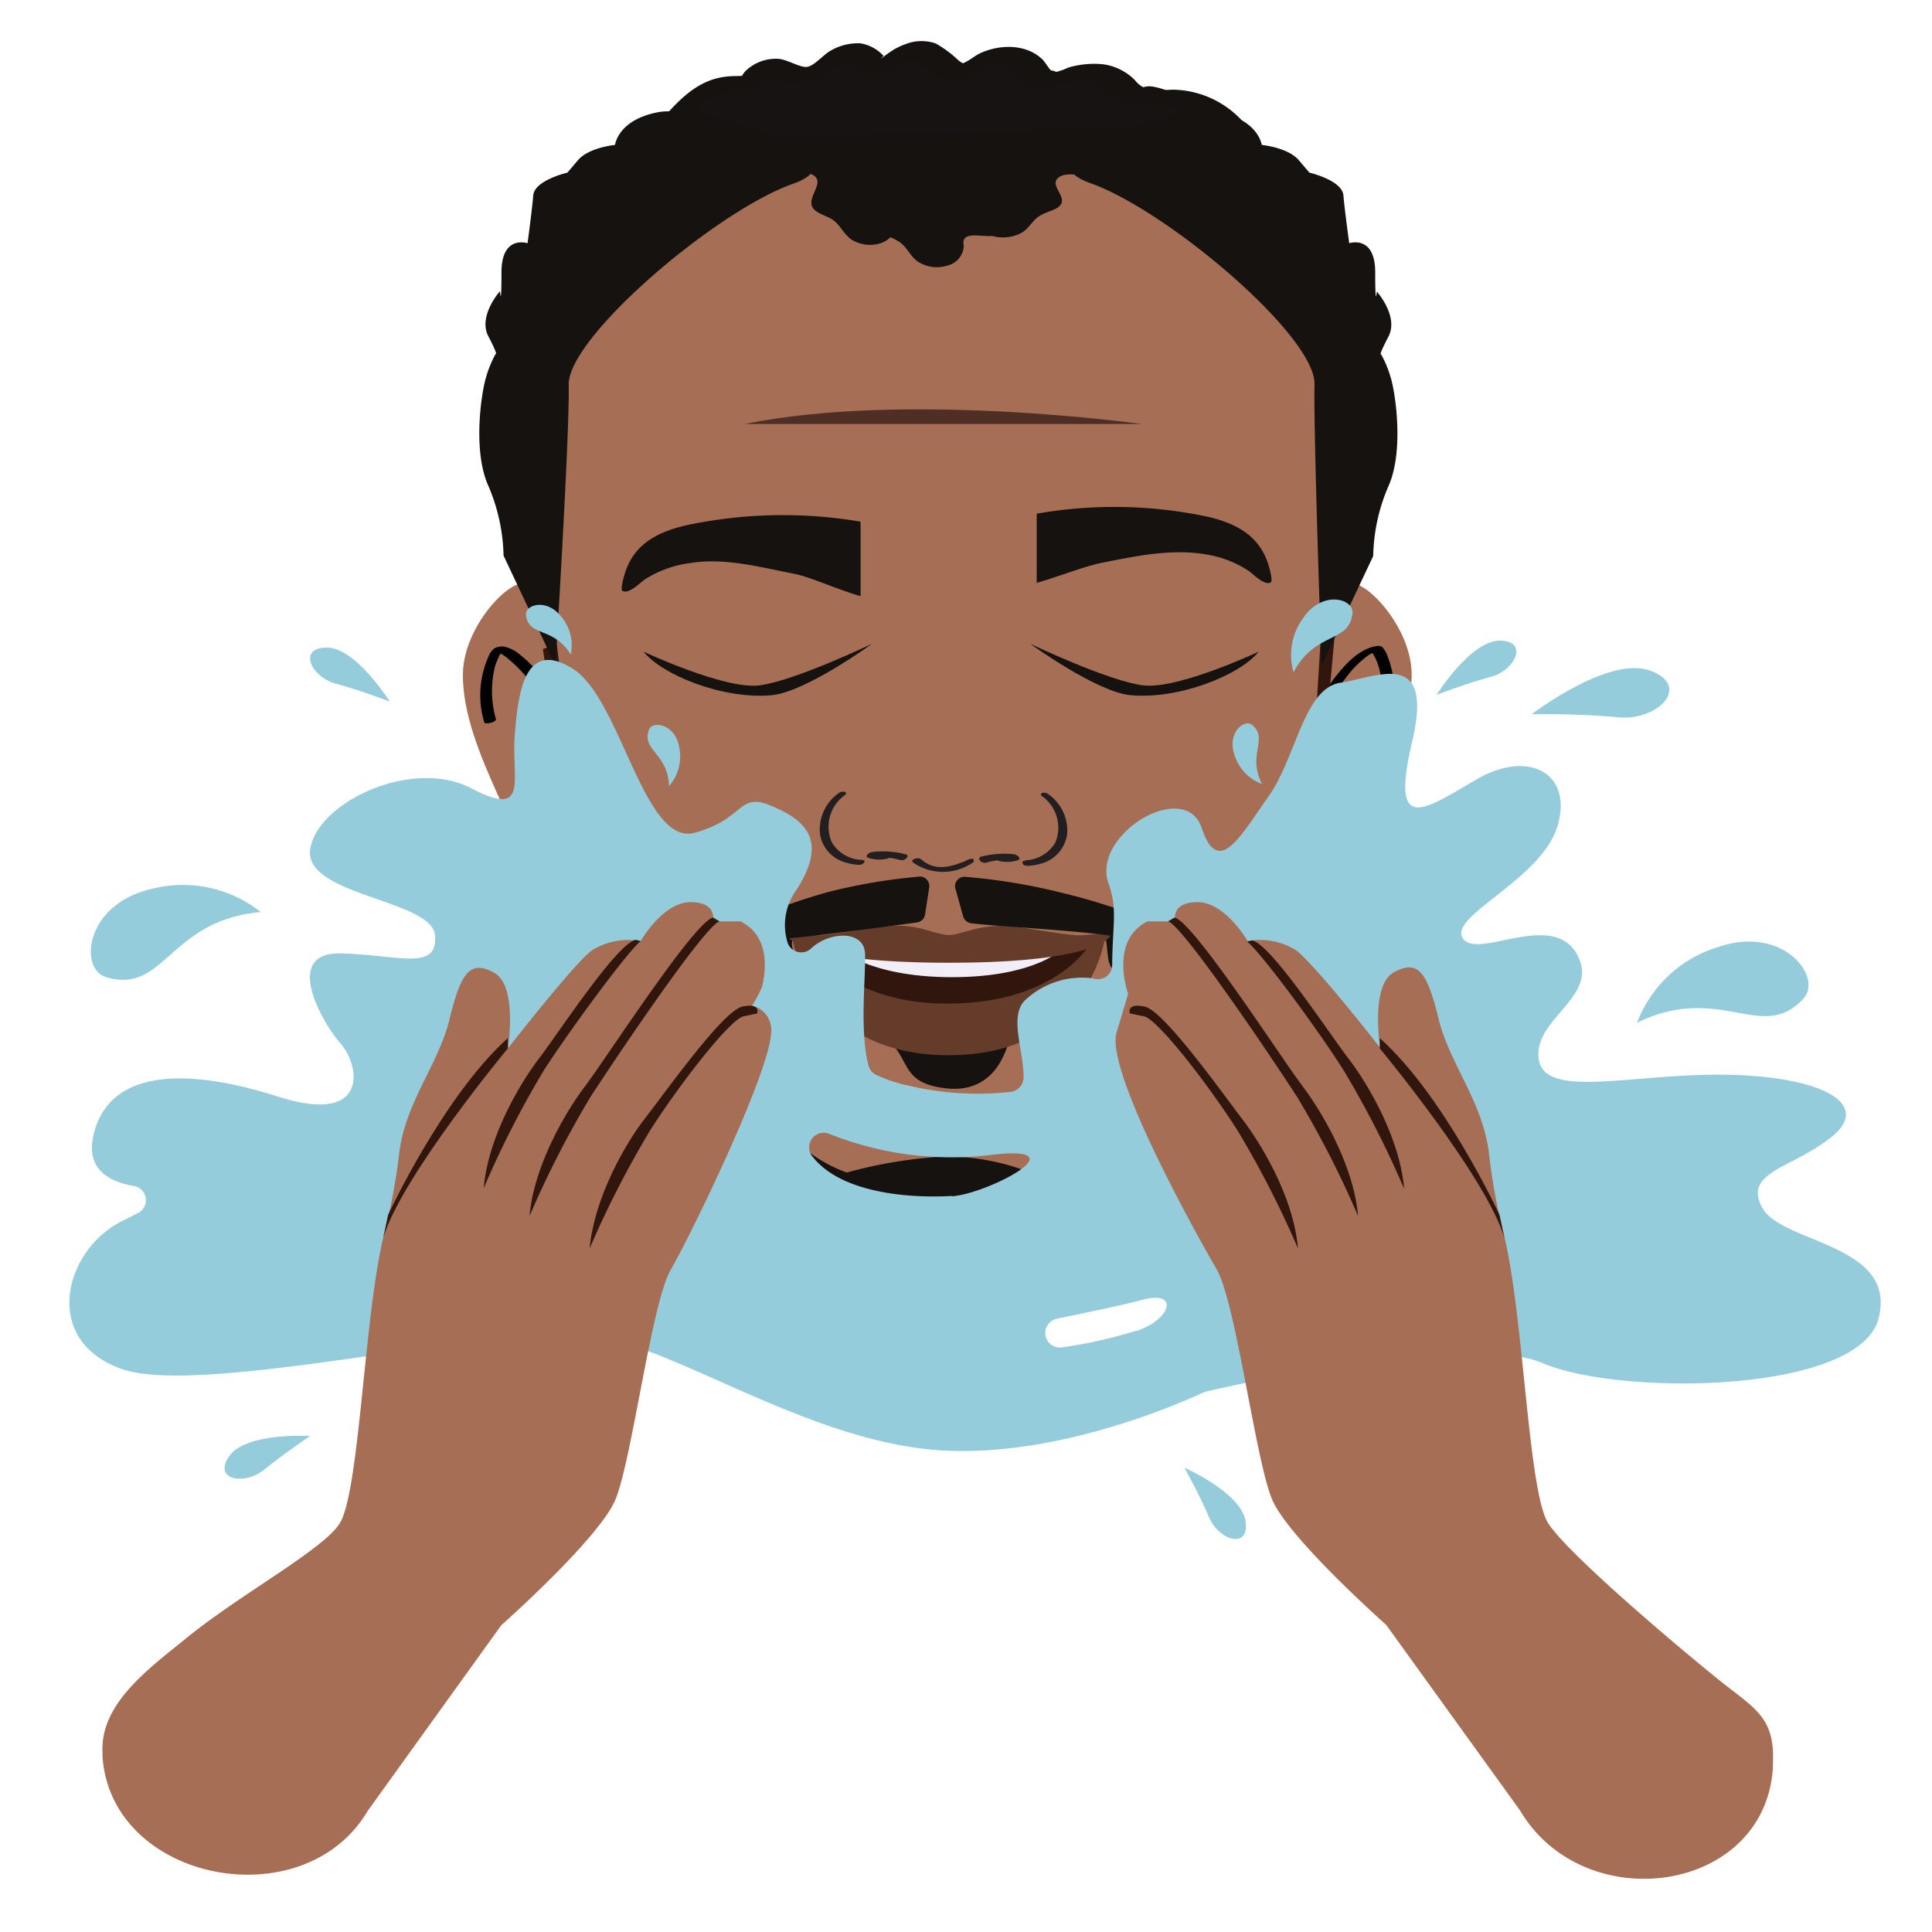 <svg id="Layer_1" data-name="Layer 1" xmlns="http://www.w3.org/2000/svg" viewBox="0 0 165.86 165.86"><defs><style>.cls-1{fill:#a66e54;}.cls-2{fill:#010101;}.cls-3{fill:#231f20;}.cls-4{fill:#151210;}.cls-5{fill:#4f2e25;}.cls-6{fill:#161312;}.cls-7{fill:#31160e;}.cls-8{fill:#653c29;}.cls-9{fill:#f1eef7;}.cls-10{fill:#95ccdc;}</style></defs><path class="cls-1" d="M51,57.17s-3.66-7.09-6.14-7.08c-1.51,0-5.16,4-5.12,7.9,0,5.16,3.65,11,4.54,14s.75,7.32,4.75,7.3c1.59,0,3.55-3.33,3.55-3.33S51.86,61.84,51,57.17Z"/><path class="cls-2" d="M50,64.13a33.72,33.72,0,0,0-3.22-5.63,10.79,10.79,0,0,0-2.27-2.4,3.14,3.14,0,0,0-1.19-.58,1.36,1.36,0,0,0-.84.12,1.46,1.46,0,0,0-.52.67A8.12,8.12,0,0,0,41.57,62c0,.24,1.1,0,1-.28a8.77,8.77,0,0,1-.07-4.52A5.5,5.5,0,0,1,43,56.05c0-.1.11-.2.17-.3l0-.07-.81.25c.07,0,.05,0,0,0l.22,0a3.5,3.5,0,0,1,.8.43A12.57,12.57,0,0,1,46.51,60a39.67,39.67,0,0,1,2.41,4.44c.12.26,1.13-.09,1-.28Z"/><path class="cls-2" d="M48.3,64.76c-3.11-.11-1.35,3.62-1.61,5.31a.87.87,0,0,0,0,.22c0-.05,0,.08,0,.07s.47-.07.47-.08-.39-.6-.42-.66A13.47,13.47,0,0,1,45.9,67a10.14,10.14,0,0,1-.2-3.15c.13-1.2.41-3,1.66-3.55.18-.08.4-.31.25-.51s-.51-.15-.7-.06A4.27,4.27,0,0,0,44.77,63a8.9,8.9,0,0,0-.13,2.91,18.69,18.69,0,0,0,.72,3.3,2.94,2.94,0,0,0,.9,1.62,1,1,0,0,0,1.37-.47,2.83,2.83,0,0,0,.07-1.53c-.06-.52-.75-3.41.22-3.38.24,0,.59-.07.69-.31a.3.3,0,0,0-.31-.41Z"/><path class="cls-1" d="M109.92,57.17s3.66-7.09,6.15-7.08c1.51,0,5.16,4,5.12,7.9-.06,5.16-3.65,11-4.54,14s-.75,7.32-4.75,7.3c-1.59,0-3.55-3.33-3.55-3.33S109.1,61.84,109.92,57.17Z"/><path class="cls-2" d="M112,64.2a28.93,28.93,0,0,1,3.9-6.47,8.54,8.54,0,0,1,1.33-1.29,2.28,2.28,0,0,1,.44-.3l.16-.08L118,56c.15-.07-.12,0,0,0s0,0,0,0-.06,0,0,0l-.28-.08a4.36,4.36,0,0,1,.69,1.5,8.7,8.7,0,0,1-.06,4.5c-.09.33,1,.18,1-.15a8.4,8.4,0,0,0-.2-5.36,2.51,2.51,0,0,0-.48-.86.62.62,0,0,0-.5-.08c-1.54.22-2.79,1.68-3.67,2.82A31.69,31.69,0,0,0,111,64.34c-.1.21.35.2.44.19a.78.78,0,0,0,.6-.33Z"/><path class="cls-2" d="M112.81,65.52c1.16,0,.62,2.19.53,2.83s-.54,2.76.78,2.67c.64,0,1-.67,1.21-1.19a13.4,13.4,0,0,0,.81-2.93,10.26,10.26,0,0,0,.13-3.45c-.19-1.46-.68-3.18-2.15-3.82-.46-.21-1.21.46-.59.73,1.12.5,1.48,2,1.66,3.07a8.4,8.4,0,0,1,0,2.6,18.93,18.93,0,0,1-.69,3.07,5.4,5.4,0,0,1-.4,1c0,.06-.17.18-.17.23l.12-.06c.81.24.26.06.26,0s-.1-.32-.11-.47a4.9,4.9,0,0,1,.06-.77c.07-.6.18-1.2.24-1.8a3.31,3.31,0,0,0-.18-1.74,1.46,1.46,0,0,0-1.48-.71c-.61,0-.79.83-.08.8Z"/><path class="cls-1" d="M113.46,57.13c-.51,5.61-1.6,10.85-1.85,16.72s-.75,13.57-1.66,15.76c-.47,1.12-1.92,2.12-2.8,3-4.79,4.54-10.73,9.18-16.88,11.71-2.68,1.1-9.62,1.1-9.62,1.1s-7,0-9.62-1.1c-3.77-1.55-7.17-4.3-10.51-6.6s-7.32-5-9.46-8.44c-.65-1-.58-2.47-.71-3.66-.42-3.89-.49-7.82-.66-11.73-.26-5.87-1.34-11.11-1.85-16.72s-1.15-28.95.51-33.42S69.67,7.24,80.65,7.24c7.7,0,19.69,5.91,26.72,11,3,2.16,5.08,4.16,5.58,5.49C114.61,28.18,114,51.51,113.46,57.13Z"/><path class="cls-3" d="M82.65,74c-1.5.61-2.6.63-3.58-.24-.22-.19-1,0-.68.29a4.5,4.5,0,0,0,5.12,0c.14-.1.12-.24,0-.32s-.68.18-.82.29"/><path class="cls-3" d="M77.85,73.37a7.58,7.58,0,0,0-3-.22.66.66,0,0,0-.4.23c-.06.1-.06.21.06.25a2.88,2.88,0,0,0,1.62.09.56.56,0,0,0,.43-.3c.06-.16-.12-.22-.25-.19a2.39,2.39,0,0,1-1.3-.07l-.34.48a6.72,6.72,0,0,1,2.64.2.55.55,0,0,0,.5-.16c.09-.09.17-.26,0-.31"/><path class="cls-3" d="M84.06,73.59a7.72,7.72,0,0,1,3-.25.63.63,0,0,1,.4.23c.07.09.07.2,0,.25a3,3,0,0,1-1.62.11.6.6,0,0,1-.44-.3c0-.15.12-.22.25-.19a2.3,2.3,0,0,0,1.3-.09l.35.48a6.73,6.73,0,0,0-2.64.23.55.55,0,0,1-.5-.15c-.09-.09-.17-.26,0-.32"/><path class="cls-3" d="M74,73.82a3.09,3.09,0,0,1-2.6-1.53,3.33,3.33,0,0,1,1.16-4.05c.14-.1.07-.23-.07-.27a.66.66,0,0,0-.52.14,3.83,3.83,0,0,0-1.58,3.44,3,3,0,0,0,2.24,2.5,4,4,0,0,0,1.08.19.57.57,0,0,0,.49-.2c.07-.15-.07-.22-.2-.22"/><path class="cls-3" d="M88,73.86a3.14,3.14,0,0,0,2.6-1.53,3.32,3.32,0,0,0-1.17-4c-.13-.1-.06-.23.08-.27a.66.66,0,0,1,.52.14,3.82,3.82,0,0,1,1.58,3.44,3.06,3.06,0,0,1-2.24,2.5,4.45,4.45,0,0,1-1.08.19c-.15,0-.42,0-.49-.2s.06-.22.2-.22"/><path class="cls-4" d="M74.86,55.27s-5.69,4.14-8.6,4.41c-4.25.39-9.48-1.79-11-3.73,0,0,6.92,3.25,9.91,2.89S74.86,55.27,74.86,55.27Z"/><path class="cls-4" d="M88.45,55.27s5.69,4.14,8.6,4.41c4.25.39,9.48-1.79,11-3.73,0,0-6.92,3.25-9.9,2.89S88.45,55.27,88.45,55.27Z"/><path class="cls-4" d="M73.88,44.86c0,1,0,2,0,3,0,.78,0,2.54,0,3.32-2.27-.67-4.32-1.66-5.79-1.94-2.92-.57-5.91-1.38-8.86-.9a9.49,9.49,0,0,0-3.85,1.39c-.37.24-1.38,1.31-1.94,1-.22-.11.16-1.36.2-1.49.77-2.51,2.77-3.55,5.21-4.13a39.78,39.78,0,0,1,15-.33"/><path class="cls-4" d="M89,44.1c0,1,0,2,0,3,0,.78,0,2.17,0,2.94,2.24-.66,4.17-1.45,5.62-1.73,2.87-.57,5.9-1.21,8.81-.73A9.24,9.24,0,0,1,107.18,49c.37.24,1.36,1.31,1.91,1,.22-.12-.15-1.36-.19-1.49-.77-2.51-2.73-3.55-5.14-4.13A38.53,38.53,0,0,0,89,44.1"/><path class="cls-4" d="M50.38,85.85a10.85,10.85,0,0,0,2.8,3.52c4.46,3,13.16,7.14,15.73,9.1a12.06,12.06,0,0,0,3.79,2.19A39.43,39.43,0,0,1,81,99.29a19.67,19.67,0,0,1,7.91,1.56S103.49,91.52,108,89.21c.33-.17,2.42-2.76,2.63-2.82,0,0,1.72,3.55-8.37,10.45-7,4.79-8.85,7.08-14.47,8.26s-13.37.78-16.79-.82c-5.3-2.47-17.44-11.42-19.34-13.78C50.47,89,50.38,85.85,50.38,85.85Z"/><path class="cls-4" d="M76.35,89.4,86.74,89c-.23.58-1,4.9-5.46,4.44C77.36,93,78.21,91.13,76.35,89.4Z"/><path class="cls-4" d="M104.33,9.7s-4.49-2.47-5.85-2.28a3,3,0,0,0-2,1.14S96,6.78,94.38,7a12.88,12.88,0,0,0-2.28.43S91,6.05,90.22,6.05A3.75,3.75,0,0,0,88.45,7a1.7,1.7,0,0,0-1.78-.94c-1.25.21-1.57.83-1.57.83a1.76,1.76,0,0,0-2-.86A6,6,0,0,0,81,7s-1.31-1.53-2.15-1l-.83.5s-.94-1.31-1.68-.6a7.64,7.64,0,0,1-1.25,1s-.31-.62-1.36-.42A3.61,3.61,0,0,0,72.25,7a5.46,5.46,0,0,0-1.88-.25c-.84.08-.94,1-.94,1a1.39,1.39,0,0,0-2-.77L66,7.78a11.38,11.38,0,0,0-2.82,1.09c-.94.63-.53,2.61-.53,2.61L57,17.15s8.89-6.49,23.09-6.52a55.52,55.52,0,0,1,24.9,6Z"/><path class="cls-5" d="M98,36.4s-20.22-2.83-34.06,0"/><path class="cls-4" d="M94.3,13.14c-.71-.51,1-1,0-1.12l-2.45-1.68c-2.45,0-3.58-.23-6-.15-.06,0-3.06-.2-3.13-.23a7.07,7.07,0,0,0-2.38-.4c-3.28-.17-6.5,1.79-9.79,1.81l-1.11.35a6.07,6.07,0,0,0-2.85,1,1.16,1.16,0,0,0,.23,2.05c1,.36,2.47-.26,3.16.39s-.68,1.78-.23,2.63c.29.53,1.17.7,1.74,1.08S72.39,20,73,20.5a3,3,0,0,0,2.6.38,2.23,2.23,0,0,0,.84-.51,5.14,5.14,0,0,1,.74.38c.69.45.92,1.19,1.56,1.67a3,3,0,0,0,2.59.38,1.84,1.84,0,0,0,1.41-1.68,1.18,1.18,0,0,1,0-.53c.3-.64,1.53-.26,2.46-.33a3.39,3.39,0,0,0,2.58-.32c.64-.43.87-1.07,1.56-1.46s1.45-.47,1.74-.94c.45-.73-1-1.66-.23-2.28s2.16,0,3.16-.34A1,1,0,0,0,94.3,13.14Z"/><path class="cls-4" d="M94.17,104.81c-.71-.52,1-1,0-1.13L91.74,102c-2.45,0-3.59-.24-6-.16-.07,0-3.06-.2-3.13-.23a6.91,6.91,0,0,0-2.38-.39c-3.29-.17-6.5,1.78-9.79,1.8l-1.11.35a6.11,6.11,0,0,0-2.86,1,1.16,1.16,0,0,0,.24,2c1,.36,2.47-.26,3.16.39s-.68,1.79-.23,2.63c.29.54,1.16.71,1.74,1.08s.92,1.19,1.56,1.68a3,3,0,0,0,2.59.38,2.28,2.28,0,0,0,.84-.51,5.23,5.23,0,0,1,.75.37c.68.45.91,1.19,1.55,1.68a3,3,0,0,0,2.6.38,1.85,1.85,0,0,0,1.41-1.68,1.09,1.09,0,0,1,0-.54c.3-.63,1.53-.25,2.45-.32a3.42,3.42,0,0,0,2.59-.33c.64-.42.87-1.06,1.55-1.45s1.46-.48,1.74-.94c.46-.74-1-1.67-.23-2.29s2.17,0,3.17-.33A1,1,0,0,0,94.17,104.81Z"/><path class="cls-4" d="M97.51,79.37A3.59,3.59,0,0,1,99,81.59a3.35,3.35,0,0,1-.11,1l-.33,1.5a.58.58,0,0,1-.12.28.6.6,0,0,1-.3.14,2.34,2.34,0,0,1-1.05.1.83.83,0,0,1-.7-.7,1.23,1.23,0,0,0,0-.43c-.12-.26-.49-.23-.76-.3-.69-.18-.48-2.17-.78-2.82-.41-.87-1.65-.35-2.56-.67a7.3,7.3,0,0,1-1.37-.52A1.4,1.4,0,0,1,90.13,78"/><path class="cls-4" d="M65.12,79.85a2.68,2.68,0,0,0-1.36,3.21l.33,1.5a.54.54,0,0,0,.11.28.49.49,0,0,0,.3.14,2.38,2.38,0,0,0,1,.11.85.85,0,0,0,.71-.7,1.08,1.08,0,0,1,0-.44c.11-.26.48-.23.76-.3a1.81,1.81,0,0,0,1.13-1.72c0-.62-.46-1.35.46-1.67.46-.16,2.7-.36,3.12-.62a1.38,1.38,0,0,0,.75-1.17"/><path class="cls-6" d="M105.41,10.86a7.33,7.33,0,0,0-5.94-2.5,4.68,4.68,0,0,1-2-.06c-.76-.28-1.23-1-1.88-1.49A4.71,4.71,0,0,0,91,6.68,2.2,2.2,0,0,1,89.78,7c-.63-.11-1-.76-1.38-1.24a3.2,3.2,0,0,0-3.87-.66c-.7.4-1.29,1.08-2.09,1.13-1.51.09-2.42-2.12-3.93-2-1.26.09-2.18,1.78-3.38,1.4-.58-.18-.92-.81-1.47-1.08-1.6-.77-2.94,1.86-4.72,1.91-1.25,0-2.59-1.22-3.6-.48-.35.26-.52.7-.87,1-.63.48-1.53.23-2.32.29-1.38.11-2.43,1.22-3.35,2.25L56.51,12"/><path class="cls-4" d="M106.64,10.37a8.25,8.25,0,0,0-5.85-2.67c-.54,0-1.07.07-1.6.07a2.25,2.25,0,0,1-1.74-.87,4.71,4.71,0,0,0-2.74-1.38,7.84,7.84,0,0,0-3,.28,5.34,5.34,0,0,1-1.24.42c-.29-.06-.73-.88-.95-1.09-1.38-1.37-3.65-1.34-5.33-.58-.46.21-.82.53-1.26.76-.18.1-.35.13-.17.16a1.77,1.77,0,0,1-.51-.32,9.83,9.83,0,0,0-1.92-1.42,3.72,3.72,0,0,0-2.59.06,5.45,5.45,0,0,0-1.09.52c-.17.11-.34.22-.5.34l-.37.27c-.2.15-.17.11.07-.12a3.37,3.37,0,0,0-2-1.08,4.64,4.64,0,0,0-2.61.67c-.53.3-1.34,1.25-1.93,1.35s-1.73-.64-2.49-.69A3.74,3.74,0,0,0,64,6.1c-.17.16-.31.48-.49.6.41-.27,0-.16-.3-.17a6.8,6.8,0,0,0-1.74.21c-2.68.73-4.41,3.33-6.15,5.3-.42.46.35.63.67.64A2.43,2.43,0,0,0,57.72,12c.85-.95,1.67-1.92,2.54-2.85a5.74,5.74,0,0,1,1.11-1A2.88,2.88,0,0,1,63,7.87a4.42,4.42,0,0,0,2.37-.74c.22-.15.64-.46.73-.73-.11.34-.81-.24-.12.1a5.32,5.32,0,0,0,.79.29,5.11,5.11,0,0,0,4.57-.72c.28-.19.55-.39.82-.59a2.61,2.61,0,0,1,.46-.34c.74-.29-.07,0,.07,0,.72.37,1,1,1.89,1.13A4.31,4.31,0,0,0,77,5.77a7.91,7.91,0,0,0,.86-.56,4.3,4.3,0,0,1,.51-.36c.18-.11.18-.11,0,0s-.18.14.15.22a4.73,4.73,0,0,0,3.59,1.79A5,5,0,0,0,84.41,6c.38-.25.72-.62,1.19-.65a2.27,2.27,0,0,1,1.46.74c.56.54.86,1.23,1.66,1.45a4.33,4.33,0,0,0,2.73-.43,3,3,0,0,1,3.43.63,4,4,0,0,0,2.55,1.34,16.4,16.4,0,0,1,3.43.14,7.05,7.05,0,0,1,3.33,2.12c.54.59,3-.34,2.45-1Z"/><path class="cls-7" d="M46.61,55.72S49.13,73.59,50.38,77L47.8,55.27Z"/><path class="cls-7" d="M114.75,52.61s-1.5,18-2.55,21.47l1.34-21.85Z"/><path class="cls-4" d="M113.46,57.13s-.71-20-.61-24.14S100.22,18.06,93.6,15.72s7.56-6.74,11-6.09,3.72,2.81,3.72,2.81,2.24.22,3.17,1.3l.92,1.08s2.81.65,2.92,1.95.5,4.11.5,4.11,2.23-.75,2.23,2.5.14,1.65.14,1.65,1.9,2.13,1,3.86-.64,1.52-.64,1.52a9.3,9.3,0,0,1,.83,2c.4,1.28,1.16,6.29-.19,9.32a15.73,15.73,0,0,0-1.31,6Z"/><path class="cls-4" d="M47.68,57.13s1.24-20,1.14-24.08S61.45,18.12,68.07,15.78c6.85-2.41-7.91-6.84-11.56-6.15-3.47.65-3.71,2.81-3.71,2.81s-2.25.22-3.17,1.3l-.92,1.08s-2.82.65-2.93,1.95-.49,4.11-.49,4.11-2.24-.75-2.24,2.5S42.92,25,42.92,25s-1.9,2.13-1,3.86.63,1.52.63,1.52a9.69,9.69,0,0,0-.82,2c-.4,1.28-1.17,6.29.19,9.32a16,16,0,0,1,1.31,6Z"/><path class="cls-8" d="M81.44,81.35c-5.1,0-13.37-.58-13.37-.58s1.54,9.82,13.37,9.82,13.37-9.82,13.37-9.82S86.54,81.35,81.44,81.35Z"/><path class="cls-7" d="M81.49,81.35c-2.43,0-12.21-.4-12.21-.4s3.24,5.21,12,5.21C90.8,86.16,93.6,81,93.6,81Z"/><path class="cls-9" d="M81.59,81.7c-2.42,0-9.8-.39-9.8-.39s2.65,2.58,9.93,2.58,9.59-2.51,9.59-2.51Z"/><path class="cls-8" d="M95.34,80a18.87,18.87,0,0,1-2.87.3c-2-.17-4.44-.69-5.89-.79-2.49-.19-4.06.76-5.14.76s-2.66-1-5.14-.76c-1.46.1-3.89.62-5.89.79a19,19,0,0,1-2.88-.3c-.36.09.34,2.65,13.91,2.65S95.7,80.13,95.34,80Z"/><path class="cls-10" d="M123.33,59.65S126.24,55,128.75,55s1.36,2.54-.77,3.11S123.33,59.65,123.33,59.65Z"/><path class="cls-4" d="M79.77,76.2l-.36,2.34a.82.82,0,0,1-.69.65c-2.38.33-11.43,1.57-13.59,1.54l-.15,0-.66-.13c-.8-.16.14-1.69.91-2a51.92,51.92,0,0,1,5.79-2,48.21,48.21,0,0,1,8-1.35A.82.82,0,0,1,79.77,76.2Z"/><path class="cls-4" d="M82,76.21l.67,2.4a.83.83,0,0,0,.7.65c2.38.31,11.69.72,13.6,1.41a.26.26,0,0,0,.15,0l.69-.15c.8-.16.24-1.75-.52-2a52,52,0,0,0-6.24-1.9,51.18,51.18,0,0,0-8.27-1.35A.81.81,0,0,0,82,76.21Z"/><path class="cls-10" d="M151.28,103.67c-1.67-3.1,2.62-3.34,6-6.1s-.72-5.11-8.82-5.3-15.88,2.19-16.36-1.36,5.39-5.36,3.24-9.06-8.58.6-9.77-1.31,6.68-5,8.11-9.53-2.35-6.74-6.88-4.12-7.48,4.9-5.57-3.21-3-5.54-6.15-5.07-3.81,6.44-6.19,9.78-4.29,7-5.72,2.7-9.53.56-8,4.77c.79,2.19.33,3.55.31,7A1.22,1.22,0,0,1,93.87,84a7.1,7.1,0,0,0-6,2c-1.2,1.46.05,4.37,0,6.52a1.27,1.27,0,0,1-1.12,1.22A25.86,25.86,0,0,1,78,93.2a12.69,12.69,0,0,1-2.77-.92,1.21,1.21,0,0,1-.66-.77c-.8-3-.23-7.67-.31-9.66s-3.06-1.95-4.69-.37a1.24,1.24,0,0,1-2-.71,5.08,5.08,0,0,1,.68-4.19c3-4.49.8-6.22-2.06-7.41S64,70.29,59.64,71.49,53.3,60,49.19,57.42s-4.71,1.91-5,5.72,1.27,7.15-3.74,4.53-13.1,1.12-13.81,5.17,10.47,4.37,10.71,7.47-3.1,1.66-8.1,1.54-1.67,5.85,0,7.75,2.48,7.05-5.39,4.54S9.25,91.74,8,97.57c-.59,2.79,1.32,3.87,3.47,4.24a1.24,1.24,0,0,1,.36,2.34l-1.37.69c-4.92,2.45-7,10.23,0,12.69s33.16-4.09,40.55-2.87,18.4,9,29.46,9.83c10.42.77,21.56-4.35,22.81-4.94a1.69,1.69,0,0,1,.24-.08c1.8-.42,22.52-5.19,28.9-2.45,6.68,2.86,27.18,2.62,28.85-3.82S152.94,106.77,151.28,103.67Zm-69.57-1c-2.54.16-9.17.09-11.91-3.32a1.25,1.25,0,0,1,1.41-2,28.38,28.38,0,0,0,13.53,1.84C93.13,98.1,84.86,102.49,81.71,102.7Zm15.84,11.57a40.6,40.6,0,0,1-6.46,1.44,1.25,1.25,0,0,1-.4-2.46c2.77-.57,5.92-1.23,7.46-1.65C101.23,110.77,100.56,113.27,97.55,114.27Z"/><path class="cls-1" d="M66.2,88.66a2.13,2.13,0,0,0-1.64-2.32,11.68,11.68,0,0,0,.86-1.62c.32-1.3.74-4.34-1.85-5.62H61.19s.47-1.65-1.91-1.65S55,80.79,55,80.79a5.93,5.93,0,0,0-4.06.72C50.06,82,47,85.7,43.6,90c0,0,.88-5.38-1.19-6.5s-2.84,0-3.82,4-3.84,7.13-4.34,11.68a53.52,53.52,0,0,1-1.19,6.46h0c-1.77,6.5-2.14,22.07-3.85,25.06-1.28,2.24-8.47,6.07-13.2,9.92-3.26,2.65-7.43,5.65-7.21,9.85,0,.1,0,.2,0,.31.71,10.77,17.27,14,22.77,4.68l11.46-15.93s8.35-7.4,9.78-10.74,3.11-16.94,4.78-19.8S66.06,92.14,66.2,88.66Z"/><path class="cls-7" d="M50.62,107.18A83.44,83.44,0,0,1,55.84,97c2.56-4,6.85-9.52,8-9.75L65,87s.35-.93-1.28-.58S57.24,93.6,55.38,96,51,103,50.62,107.18Z"/><path class="cls-7" d="M55,80.79c-1.1.9-5.7,7.1-8.25,11a81.9,81.9,0,0,0-5.22,10.21c.34-4.18,2.9-8.7,4.75-11.14s6.67-9.83,8.3-10.18"/><path class="cls-7" d="M61.22,78.77c-1.62.34-9.16,12.06-11,14.49s-4.41,7-4.76,11.14a84.21,84.21,0,0,1,5.22-10.21c2.56-3.94,9.94-14.86,11.1-15.09"/><path class="cls-7" d="M43.6,90s-9.14,11-10.71,16.29l.43-2S38.07,94.07,43.6,89.12Z"/><path class="cls-1" d="M95.85,88.66l1-3.34s-1.67-4.57,1.67-6.22h2.38s-.47-1.65,1.91-1.65,4.3,3.34,4.3,3.34a5.9,5.9,0,0,1,4.05.72c.87.53,4,4.19,7.33,8.45,0,0-.88-5.38,1.19-6.5s2.84,0,3.82,4,3.84,7.13,4.34,11.68A53.52,53.52,0,0,0,129,105.6h0c1.77,6.5,2.14,22.07,3.85,25.06,1.28,2.24,9.72,9.5,14.46,13.35,3.26,2.66,5.11,3.28,4.89,7.48,0,.1,0,.21,0,.31-.72,10.78-16.21,12.92-21.71,3.62L119,139.49s-8.35-7.4-9.78-10.74-3.11-16.94-4.78-19.8S94.9,92,95.85,88.66Z"/><path class="cls-7" d="M111.43,107.18A83.44,83.44,0,0,0,106.21,97c-2.56-4-6.85-9.52-8-9.75L97,87s-.35-.93,1.28-.58,6.49,7.19,8.35,9.63S111.08,103,111.43,107.18Z"/><path class="cls-7" d="M107.49,80.73c1.63.35,6.44,7.74,8.3,10.18s4.41,7,4.75,11.14a83.44,83.44,0,0,0-5.22-10.21c-2.55-4-7.16-10.15-8.25-11"/><path class="cls-7" d="M100.83,78.77c1.62.34,9.16,12.06,11,14.49s4.41,7,4.76,11.14a84.21,84.21,0,0,0-5.22-10.21c-2.56-3.94-9.94-14.86-11.1-15.09"/><path class="cls-7" d="M118.45,90s9.13,11,10.71,16.29l-.43-2S124,94.07,118.45,89.12Z"/><path class="cls-10" d="M22.39,78.3a10.76,10.76,0,0,0-9.32-2c-5.78,1.29-6.29,6.86-4,7.57C14.15,85.45,14.45,79,22.39,78.3Z"/><path class="cls-10" d="M140.54,87.8a10.78,10.78,0,0,1,7-6.51c5.61-1.89,8.92,2.6,7.31,4.41C151.3,89.64,147.71,84.31,140.54,87.8Z"/><path class="cls-10" d="M111.05,57.72a5.37,5.37,0,0,1,.83-4.67c1.67-2.43,4.33-1.64,4.23-.43C115.89,55.24,112.87,54.18,111.05,57.72Z"/><path class="cls-10" d="M57.44,67.48a3.85,3.85,0,0,0,.88-3.27C58,62.13,56,61.84,55.71,62.65,55.06,64.41,57.33,64.65,57.44,67.48Z"/><path class="cls-10" d="M108.34,67.3A3.84,3.84,0,0,1,106,64.87c-.72-2,.86-3.19,1.51-2.63C108.92,63.46,107.05,64.77,108.34,67.3Z"/><path class="cls-10" d="M49,56.19a3.82,3.82,0,0,0-.84-3.28c-1.33-1.64-3.18-.92-3-.07C45.41,54.69,47.5,53.77,49,56.19Z"/><path class="cls-10" d="M33.46,60.23s-2.9-4.64-5.41-4.64-1.36,2.53.77,3.1S33.46,60.23,33.46,60.23Z"/><path class="cls-10" d="M26.62,123.28s-5.47-.34-6.93,1.71,1.27,2.57,3,1.17S26.62,123.28,26.62,123.28Z"/><path class="cls-10" d="M101.68,126s4.9,2.16,5.25,4.6-2.27,1.66-3.12-.32S101.68,126,101.68,126Z"/><path class="cls-10" d="M131.49,61.32s6.61-5.08,10.2-3.74.58,4.34-2.76,4S131.49,61.32,131.49,61.32Z"/></svg>
